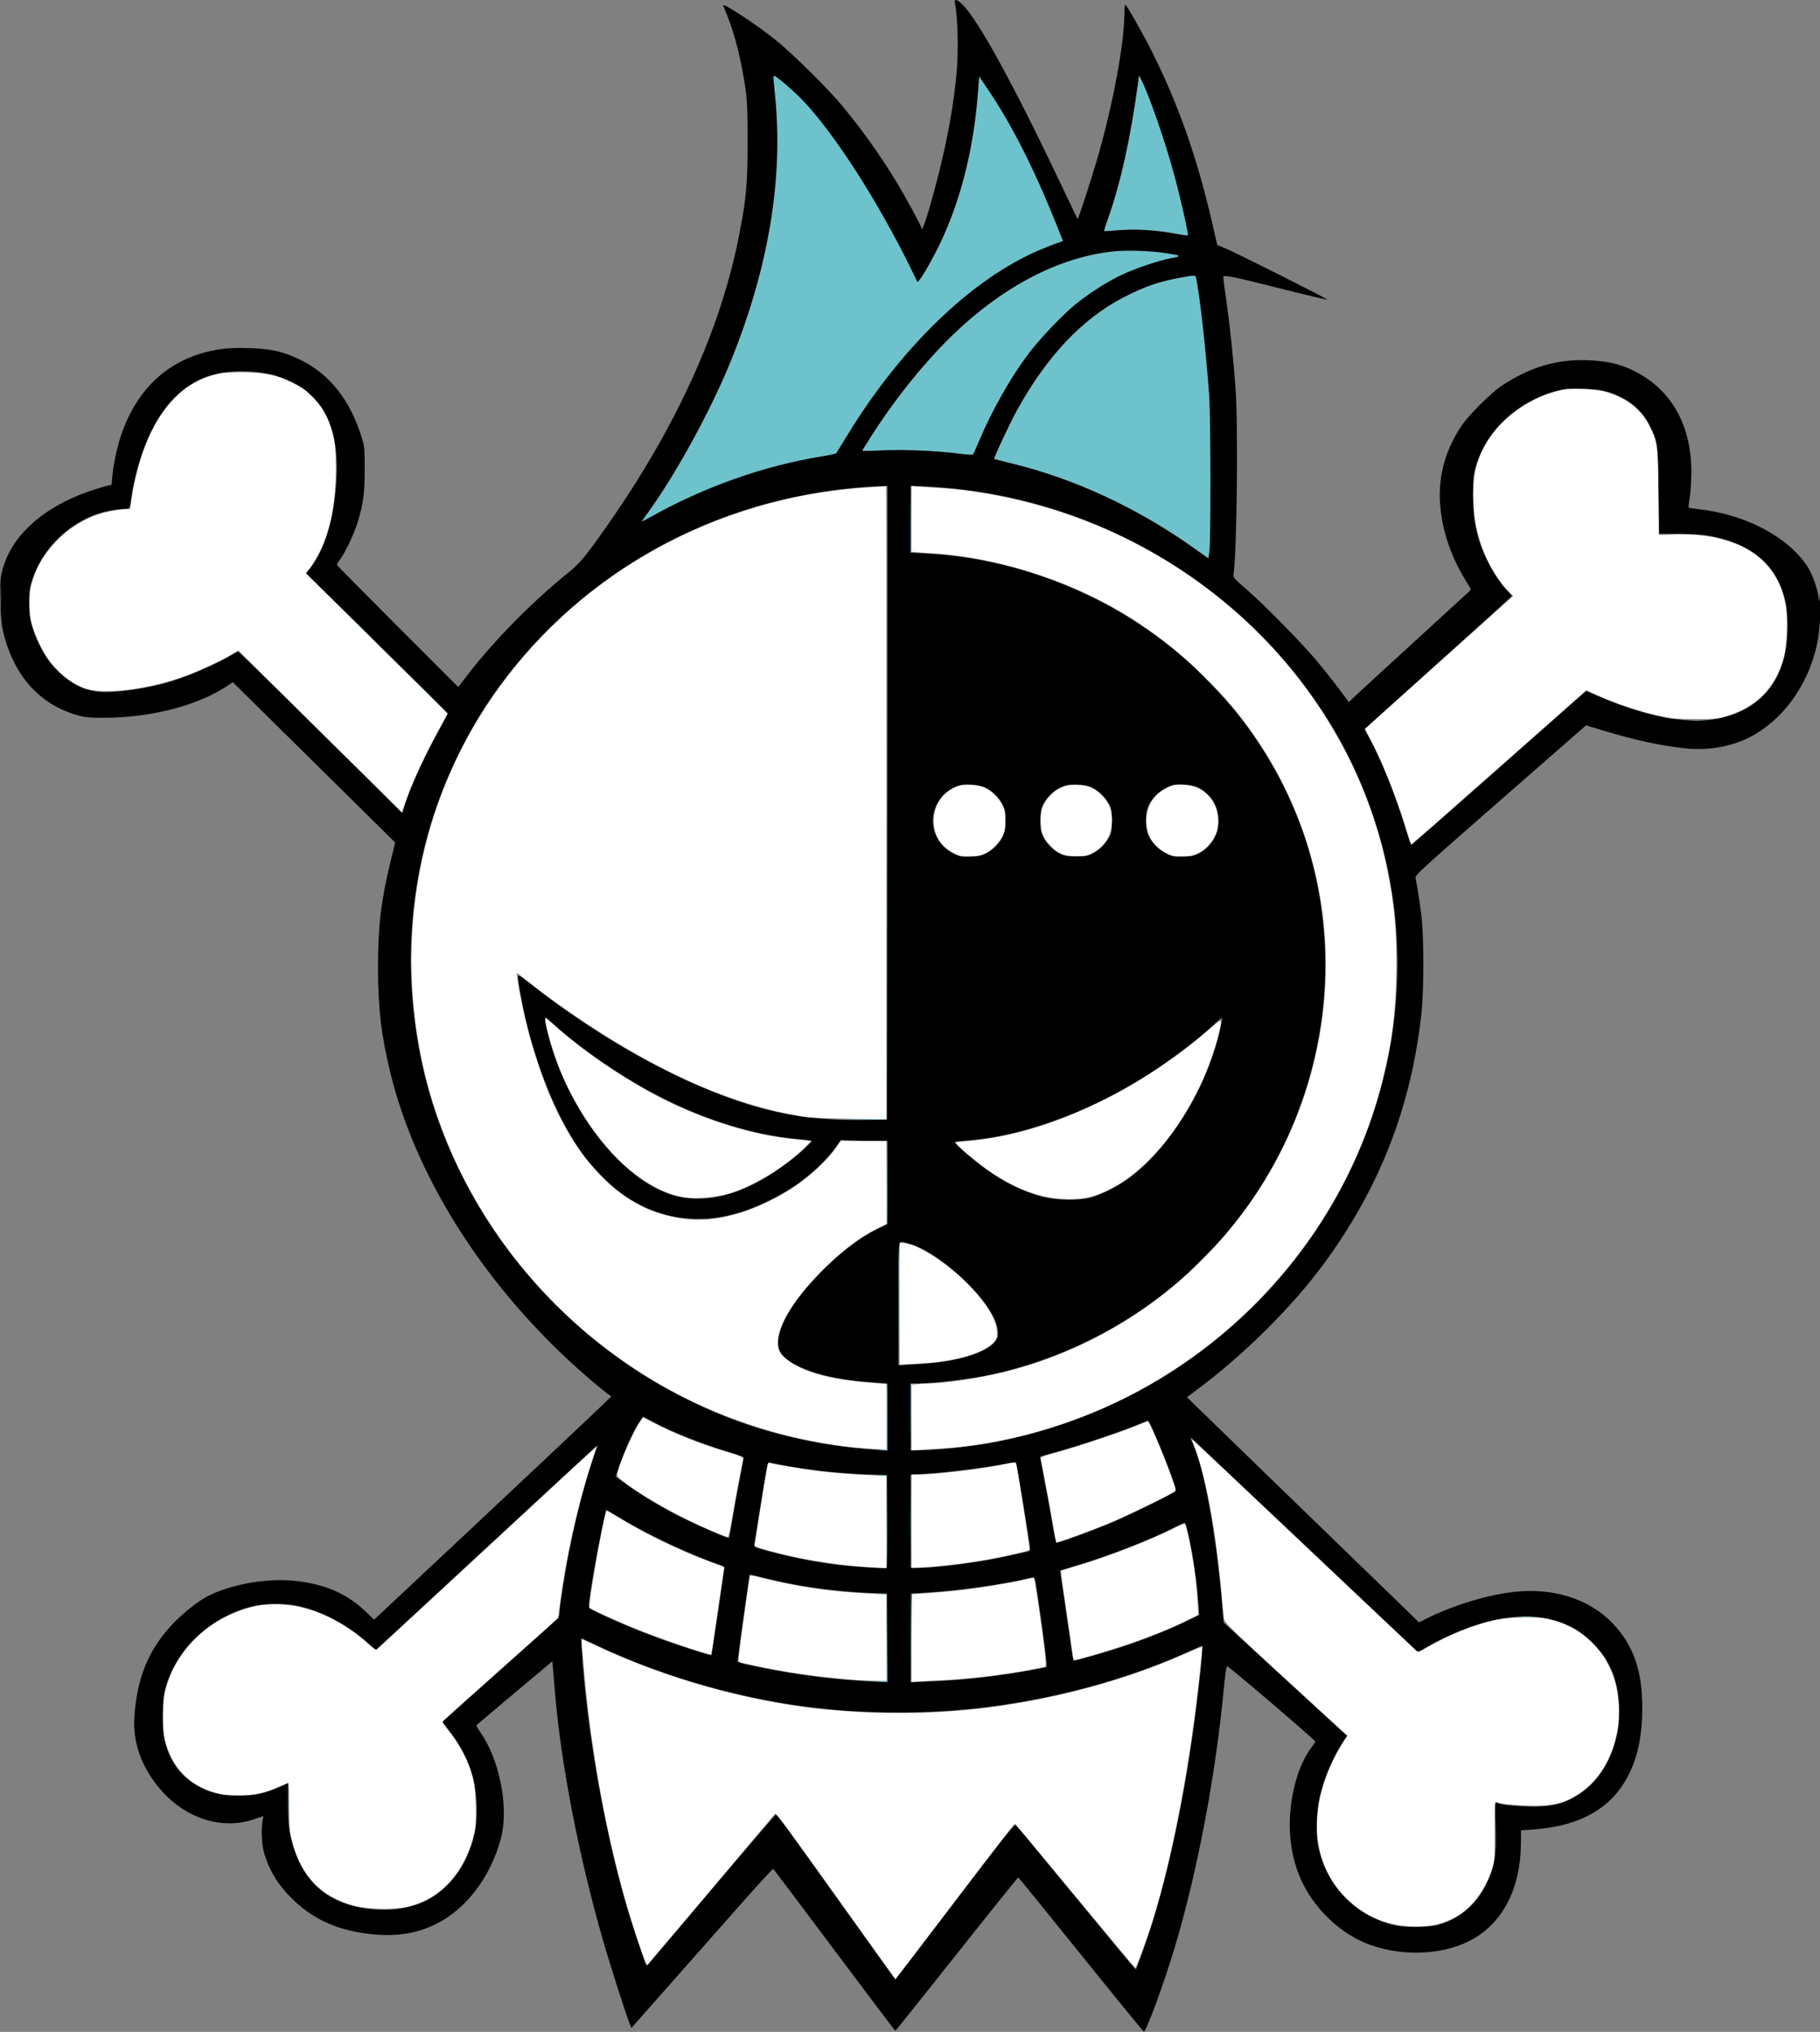 <svg xmlns="http://www.w3.org/2000/svg" width="1659" height="1852" viewBox="0 0 1659 1852" version="1.1"><rect x="0" y="0" width="1659" height="1852" fill="#808080" stroke="none"/><path d="M 705.002 70.750 C 705.003 71.713, 705.643 78.800, 706.424 86.500 C 714.168 162.826, 700.622 244.208, 665.979 329.500 C 647.527 374.930, 614.865 434.287, 588.828 469.707 C 586.723 472.571, 585 475.108, 585 475.344 C 585 475.581, 589.388 473.319, 594.750 470.318 C 642.312 443.705, 696.806 424.523, 748.940 416.044 C 755.782 414.931, 761.713 413.678, 762.119 413.260 C 762.526 412.842, 766.457 406.544, 770.854 399.265 C 820.088 317.752, 885.157 254.605, 947.231 228.096 C 953.429 225.449, 960.862 222.509, 963.750 221.562 C 966.638 220.614, 969 219.724, 969 219.584 C 969 219.443, 965.451 210.592, 961.114 199.914 C 941.218 150.932, 921.761 112.864, 900.603 81.522 L 892.516 69.543 891.322 85.213 C 887.477 135.662, 875.745 182.320, 857.015 221.656 C 851.164 233.945, 841.826 250.527, 838.319 254.856 L 836.410 257.212 830.621 245.356 C 800.807 184.300, 760.871 122.043, 732.130 91.816 C 723.914 83.175, 707.435 69, 705.606 69 C 705.273 69, 705.001 69.787, 705.002 70.750 M 1037.048 77.559 C 1030.555 125.433, 1021.446 166.626, 1010.474 197.737 C 1008.026 204.678, 1006.174 210.507, 1006.357 210.691 C 1006.541 210.874, 1012.460 210.510, 1019.512 209.882 C 1034.502 208.547, 1054.528 209.771, 1071.594 213.064 C 1077.438 214.192, 1082.481 214.852, 1082.801 214.532 C 1083.605 213.729, 1076.920 183.821, 1070.949 161.506 C 1062.543 130.089, 1047.675 86.968, 1040.276 72.547 L 1038.261 68.618 1037.048 77.559 M 1015.500 229.057 C 959.539 234.839, 902.293 267.457, 851.872 322.290 C 830.898 345.099, 811.402 370.530, 793.882 397.935 C 789.547 404.715, 785.999 410.541, 785.998 410.882 C 785.997 411.222, 793.760 411.086, 803.248 410.580 C 822.492 409.553, 854.393 410.877, 874.395 413.531 C 880.938 414.399, 886.599 414.747, 886.975 414.305 C 887.351 413.862, 889.827 408.325, 892.477 402 C 904.001 374.493, 921.093 344.316, 937.579 322.366 C 947.696 308.896, 968.818 286.714, 980.500 277.289 C 992.374 267.709, 1008 257.626, 1020.455 251.506 C 1033.252 245.218, 1054.593 237.898, 1067.410 235.399 C 1077.848 233.365, 1077.251 232.862, 1061.644 230.544 C 1048.243 228.555, 1026.993 227.870, 1015.500 229.057 M 1076.500 252.957 C 1056.490 256.545, 1043.273 261.109, 1024.085 271.055 C 986.364 290.608, 954.035 324.869, 926.983 373.963 C 920.440 385.836, 905.422 417.912, 906.178 418.396 C 906.355 418.509, 914.159 420.476, 923.519 422.768 C 979.712 436.525, 1036.846 463.100, 1087.505 499.045 L 1101.500 508.974 1102.396 503.237 C 1103.853 493.909, 1103.700 380.270, 1102.202 359.500 C 1099.349 319.914, 1093.773 269.902, 1090.413 253.750 C 1089.746 250.542, 1089.912 250.552, 1076.500 252.957 M 1342.370 451 C 1342.370 456.775, 1342.535 459.137, 1342.737 456.250 C 1342.939 453.363, 1342.939 448.637, 1342.737 445.750 C 1342.535 442.863, 1342.370 445.225, 1342.370 451 M 808.248 731.232 L 808 1019.964 783.750 1020.251 L 759.500 1020.537 783.781 1020.769 C 802.460 1020.947, 808.172 1020.712, 808.537 1019.750 C 808.799 1019.063, 808.896 888.900, 808.754 730.500 L 808.497 442.500 808.248 731.232 M 830.235 473.250 L 830 504 833.250 503.850 C 836.254 503.712, 836.293 503.669, 833.765 503.285 L 831.029 502.870 830.749 472.685 L 830.470 442.500 830.235 473.250 M 1525.750 486.737 C 1528.638 486.939, 1533.362 486.939, 1536.250 486.737 C 1539.138 486.535, 1536.775 486.370, 1531 486.370 C 1525.225 486.370, 1522.862 486.535, 1525.750 486.737 M 325.500 569 C 334.838 578.350, 342.703 586, 342.978 586 C 343.253 586, 335.838 578.350, 326.500 569 C 317.162 559.650, 309.297 552, 309.022 552 C 308.747 552, 316.162 559.650, 325.500 569 M 1098.500 618 C 1105.083 624.600, 1110.694 630, 1110.969 630 C 1111.244 630, 1106.083 624.600, 1099.500 618 C 1092.917 611.400, 1087.306 606, 1087.031 606 C 1086.756 606, 1091.917 611.400, 1098.500 618 M 392.500 635 C 400.736 643.250, 407.700 650, 407.975 650 C 408.250 650, 401.736 643.250, 393.500 635 C 385.264 626.750, 378.300 620, 378.025 620 C 377.750 620, 384.264 626.750, 392.500 635 M 270 645.260 C 270 645.402, 278.887 654.290, 289.750 665.010 L 309.500 684.500 290.010 664.750 C 271.901 646.400, 270 644.548, 270 645.260 M 1540.750 656.737 C 1543.638 656.939, 1548.362 656.939, 1551.250 656.737 C 1554.138 656.535, 1551.775 656.370, 1546 656.370 C 1540.225 656.370, 1537.862 656.535, 1540.750 656.737 M 357.500 732 C 362.427 736.950, 366.683 741, 366.958 741 C 367.233 741, 363.427 736.950, 358.500 732 C 353.573 727.050, 349.317 723, 349.042 723 C 348.767 723, 352.573 727.050, 357.500 732 M 1273.417 878.500 C 1273.418 888.950, 1273.566 893.089, 1273.746 887.698 C 1273.926 882.307, 1273.925 873.757, 1273.744 868.698 C 1273.563 863.639, 1273.416 868.050, 1273.417 878.500 M 374.365 875.500 C 374.368 881, 374.536 883.122, 374.738 880.216 C 374.941 877.311, 374.939 872.811, 374.734 870.216 C 374.528 867.622, 374.363 870, 374.365 875.500 M 1208.360 879 C 1208.360 884.225, 1208.529 886.362, 1208.735 883.750 C 1208.941 881.138, 1208.941 876.862, 1208.735 874.250 C 1208.529 871.638, 1208.360 873.775, 1208.360 879 M 807.999 1078.201 C 807.725 1099.486, 807.843 1116.558, 808.262 1116.139 C 808.681 1115.719, 808.906 1098.304, 808.762 1077.438 L 808.499 1039.500 807.999 1078.201 M 969.784 1093.738 C 972.689 1093.941, 977.189 1093.939, 979.784 1093.734 C 982.378 1093.528, 980 1093.363, 974.500 1093.365 C 969 1093.368, 966.878 1093.536, 969.784 1093.738 M 633.280 1111.736 C 635.909 1111.943, 639.959 1111.940, 642.280 1111.731 C 644.601 1111.521, 642.450 1111.352, 637.500 1111.355 C 632.550 1111.358, 630.651 1111.530, 633.280 1111.736 M 819.241 1188.250 L 819.483 1244.500 819.750 1188.818 L 820.017 1133.137 822.258 1132.705 C 824.170 1132.336, 824.095 1132.252, 821.750 1132.136 L 819 1132 819.241 1188.250 M 1095.481 1148.250 L 1085.500 1158.500 1095.750 1148.519 C 1101.388 1143.029, 1106 1138.417, 1106 1138.269 C 1106 1137.545, 1104.752 1138.730, 1095.481 1148.250 M 1143.479 1189.250 L 1134.500 1198.500 1143.750 1189.521 C 1152.341 1181.181, 1153.455 1180, 1152.729 1180 C 1152.580 1180, 1148.418 1184.162, 1143.479 1189.250 M 808 1290.943 L 808 1320.885 803.750 1321.268 L 799.500 1321.651 804.250 1321.825 L 809 1322 809 1291.500 C 809 1274.725, 808.775 1261, 808.500 1261 C 808.225 1261, 808 1274.474, 808 1290.943 M 830.235 1291.750 L 830.470 1322.500 830.749 1292.312 L 831.029 1262.125 834.265 1261.722 C 837.432 1261.329, 837.421 1261.317, 833.750 1261.160 L 830 1261 830.235 1291.750 M 799.250 1344.723 L 808 1345.078 808 1386.956 C 808 1414.558, 807.651 1429.007, 806.975 1429.342 C 806.411 1429.621, 806.524 1429.734, 807.225 1429.592 C 808.234 1429.387, 808.500 1420.492, 808.500 1386.917 L 808.500 1344.500 799.500 1344.434 L 790.500 1344.369 799.250 1344.723 M 830.458 1386.500 C 830.459 1410.150, 830.590 1419.682, 830.749 1407.682 C 830.909 1395.683, 830.909 1376.333, 830.749 1364.682 C 830.589 1353.032, 830.458 1362.850, 830.458 1386.500 M 800.250 1452.730 L 808 1453.081 808 1492.498 L 808 1531.916 800.250 1532.257 L 792.500 1532.598 800.761 1532.799 L 809.023 1533 808.761 1492.750 L 808.500 1452.500 800.500 1452.439 L 792.500 1452.379 800.250 1452.730 M 830.457 1453.252 C 830.193 1453.941, 830.100 1472.278, 830.250 1494.002 L 830.524 1533.500 830.762 1493.310 L 831 1453.121 834.750 1452.728 L 838.500 1452.336 834.719 1452.168 C 832.475 1452.068, 830.742 1452.509, 830.457 1453.252 M 1386.250 1473.735 C 1388.862 1473.941, 1393.138 1473.941, 1395.750 1473.735 C 1398.362 1473.529, 1396.225 1473.360, 1391 1473.360 C 1385.775 1473.360, 1383.638 1473.529, 1386.250 1473.735 M 813.287 1561.740 C 816.469 1561.939, 821.419 1561.937, 824.287 1561.736 C 827.154 1561.535, 824.550 1561.372, 818.500 1561.374 C 812.450 1561.376, 810.104 1561.541, 813.287 1561.740 M 262.385 1645 C 262.385 1651.875, 262.545 1654.688, 262.740 1651.250 C 262.936 1647.813, 262.936 1642.188, 262.740 1638.750 C 262.545 1635.313, 262.385 1638.125, 262.385 1645 M 1393.250 1646.735 C 1395.862 1646.941, 1400.138 1646.941, 1402.750 1646.735 C 1405.362 1646.529, 1403.225 1646.360, 1398 1646.360 C 1392.775 1646.360, 1390.638 1646.529, 1393.250 1646.735" stroke="none" fill="#6ec2cc" fill-rule="evenodd"/><path d="M 870.431 2.750 C 873.091 15.159, 873.827 46.314, 871.949 67 C 869.504 93.935, 863.977 125.131, 856.004 157 C 848.138 188.445, 840 214.410, 840 208.064 C 840 206.280, 825.421 179.377, 816.664 165 C 802.265 141.361, 785.903 118.407, 768.192 97 C 754.852 80.875, 721.961 48.360, 706.500 36.012 C 688.836 21.905, 657.824 1.596, 659.216 5.047 C 659.539 5.846, 661.164 9.875, 662.828 14 C 670.007 31.796, 676.028 56.059, 679.702 82 C 681.127 92.062, 681.469 101.327, 681.457 129.500 C 681.440 168.583, 680.254 181.330, 673.408 216 C 656.653 300.855, 615.887 390.209, 553.193 479.500 C 533.402 507.687, 528.735 513.308, 517.752 522.185 C 484.556 549.016, 450.762 583.364, 425.996 615.445 L 417.699 626.192 362.350 570.850 C 331.907 540.411, 307 515.169, 307 514.756 C 307 514.343, 308.574 511.814, 310.497 509.137 C 315.546 502.109, 323.474 484.935, 326.486 474.500 C 331.331 457.712, 332.430 449.024, 332.429 427.500 C 332.428 408.477, 332.293 407.063, 329.662 398.556 C 319.119 364.464, 300.397 340.889, 273.500 327.837 C 258.225 320.424, 246.967 317.872, 227 317.296 C 215.114 316.952, 207.704 317.246, 200.500 318.346 C 156.192 325.113, 125.237 352.233, 110.114 397.533 C 106.588 408.093, 103.370 423.416, 102.417 434.182 L 101.736 441.864 96.618 443.073 C 93.803 443.738, 87.029 445.829, 81.565 447.720 C 36.251 463.401, 6.798 491.786, 0.941 525.420 C -0.653 534.571, 0.290 564.023, 2.495 574 C 11.541 614.914, 35.950 642.548, 71.500 652.123 C 78.191 653.925, 82.117 654.267, 95.500 654.211 C 138.540 654.034, 180.996 642.887, 207.848 624.712 L 212.197 621.769 229.848 639.181 C 239.557 648.758, 272.860 681.643, 303.856 712.258 L 360.213 767.921 356.130 784.711 C 347.264 821.170, 344.579 843.789, 344.579 882 C 344.579 919.119, 347.604 944.540, 356.121 979 C 381.091 1080.025, 449.838 1183.867, 543.500 1262.035 C 549.550 1267.084, 555.063 1271.440, 555.750 1271.715 C 556.438 1271.989, 557 1272.574, 557 1273.014 C 557 1273.629, 460.542 1364.418, 346.238 1471.389 L 340.975 1476.314 333.738 1469.298 C 316.370 1452.463, 295.729 1443.551, 267.769 1440.815 C 242.962 1438.387, 211.042 1444.017, 189.985 1454.534 C 180.996 1459.024, 167.081 1470.016, 157.315 1480.342 C 135.455 1503.454, 124.784 1529.409, 122.509 1565 C 121.072 1587.482, 128.214 1608.668, 143.772 1628.078 C 166.674 1656.650, 200.934 1668.483, 231.285 1658.303 L 240.069 1655.356 239.285 1659.928 C 238.002 1667.399, 238.598 1681.032, 240.510 1688 C 245.091 1704.692, 253.759 1718.704, 267.800 1732.115 C 286.799 1750.263, 309.169 1759.918, 339.444 1763.037 C 368.156 1765.996, 391.884 1759.869, 412.709 1744.121 C 433.663 1728.274, 450.294 1701.789, 457.089 1673.445 C 463.688 1645.920, 455.062 1603.439, 437.909 1578.985 C 435.590 1575.679, 433.912 1572.755, 434.180 1572.487 C 434.448 1572.218, 450.155 1558.993, 469.084 1543.096 L 503.500 1514.194 504.196 1522.347 C 504.579 1526.831, 505.381 1536.350, 505.978 1543.500 C 511.339 1607.720, 527.631 1691.825, 549.368 1767.500 C 556.224 1791.368, 571.301 1838.452, 574.324 1845.434 L 575.594 1848.367 613.528 1805.434 C 634.391 1781.820, 663.311 1749.103, 677.793 1732.730 C 692.276 1716.356, 704.434 1703.164, 704.812 1703.413 C 705.191 1703.663, 730.250 1736.953, 760.500 1777.391 C 790.750 1817.829, 815.780 1850.934, 816.121 1850.957 C 816.463 1850.981, 841.663 1819.500, 872.121 1781 C 902.580 1742.500, 927.826 1711.113, 928.224 1711.250 C 928.622 1711.388, 954.272 1742.968, 985.224 1781.429 C 1016.176 1819.890, 1042.016 1851.525, 1042.647 1851.728 C 1044.648 1852.374, 1061.173 1807.313, 1070.968 1774.500 C 1091.689 1705.090, 1108.113 1618.141, 1115.684 1537.771 C 1116.655 1527.470, 1117.910 1518.868, 1118.474 1518.655 C 1119.571 1518.242, 1198.831 1585.916, 1198.937 1587.356 C 1198.972 1587.827, 1197.702 1589.852, 1196.116 1591.856 C 1185.425 1605.367, 1177.892 1628.251, 1176.061 1652.786 C 1174.121 1678.789, 1179.388 1703.360, 1191.220 1723.500 C 1203.515 1744.428, 1223.423 1762.166, 1244.425 1770.902 C 1274.012 1783.210, 1311.972 1782.675, 1338.500 1769.576 C 1368.614 1754.705, 1385.806 1723.007, 1386.334 1681.382 L 1386.500 1668.264 1396.500 1667.594 C 1441.609 1664.572, 1470.800 1647.352, 1485.924 1614.844 C 1493.531 1598.491, 1496.985 1580.253, 1496.994 1556.381 C 1497.007 1522.845, 1488.947 1499.702, 1470.411 1480.053 C 1449.031 1457.389, 1416.039 1446.862, 1379.507 1451.047 C 1354.983 1453.856, 1324.649 1463.168, 1300.081 1475.429 L 1293.500 1478.714 1193.500 1381.836 C 1138.500 1328.554, 1090.911 1282.374, 1087.746 1279.216 L 1081.993 1273.473 1093.028 1265.203 C 1134.259 1234.306, 1177.402 1191.474, 1205.497 1153.546 C 1257.157 1083.806, 1286.175 1009.927, 1295.659 924 C 1298.032 902.502, 1298.037 855.162, 1295.669 834.911 C 1294.731 826.887, 1293.274 816.537, 1292.431 811.911 C 1291.588 807.285, 1290.658 802.150, 1290.364 800.500 C 1289.846 797.599, 1292.409 795.242, 1367.771 729.313 L 1445.714 661.126 1460.607 665.627 C 1490.639 674.703, 1514.627 679.910, 1536.733 682.151 C 1555.847 684.088, 1575.407 681.031, 1591.520 673.586 C 1623.463 658.827, 1648.318 625.465, 1656.419 586.472 C 1658.619 575.883, 1660.002 557.218, 1659.789 541 L 1659.598 526.500 1659.049 538.500 C 1658.530 549.846, 1658.458 550.173, 1657.725 544.500 C 1656.631 536.022, 1651.830 522.826, 1647.418 516.166 C 1629.448 489.041, 1590.597 468.657, 1548.187 464.101 C 1543.615 463.610, 1539.626 462.959, 1539.322 462.655 C 1539.017 462.351, 1539.295 459.266, 1539.939 455.801 C 1540.583 452.335, 1541.354 443.200, 1541.653 435.500 C 1543.205 395.567, 1528.564 363.144, 1500.568 344.516 C 1484.459 333.798, 1469.207 329.146, 1447.500 328.329 C 1419.150 327.263, 1394.651 334.528, 1368.726 351.689 C 1359.071 358.079, 1338.576 378.558, 1332.056 388.330 C 1316.772 411.236, 1310.288 436.588, 1312.994 462.872 C 1315.457 486.803, 1323.739 509.916, 1337.726 531.893 C 1341.036 537.094, 1341.093 537.347, 1339.329 538.996 C 1338.323 539.936, 1315.225 561.091, 1288 586.007 C 1260.775 610.924, 1236.473 633.252, 1233.995 635.626 L 1229.490 639.942 1220.370 627.721 C 1215.354 620.999, 1206.367 609.650, 1200.399 602.500 C 1186.814 586.225, 1152.451 551.245, 1136.209 537.159 C 1124.202 526.745, 1123.931 526.419, 1124.435 523 C 1127.540 501.933, 1128.738 387.657, 1126.212 353.500 C 1124.189 326.146, 1121.135 297.019, 1117.959 274.777 C 1116.332 263.379, 1115 253.422, 1115 252.650 C 1115 250.217, 1122.532 251.707, 1167.250 262.985 C 1190.763 268.915, 1209.991 273.482, 1209.980 273.133 C 1209.951 272.240, 1124.986 229.518, 1116.547 226.153 L 1109.594 223.381 1104.895 202.941 C 1091.477 144.579, 1074.322 95.637, 1050.761 48.500 C 1042.451 31.874, 1027.565 5.467, 1025.936 4.460 C 1025.388 4.122, 1024.996 6.909, 1024.989 11.191 C 1024.948 39.164, 1014.776 94.164, 1000.426 144 C 994.951 163.015, 982.809 200.143, 982.249 199.582 C 982.024 199.357, 976.991 188.897, 971.066 176.337 C 926.911 82.748, 893.162 20.537, 878.029 4.836 C 872.659 -0.735, 869.498 -1.603, 870.431 2.750 M 705.002 70.750 C 705.003 71.713, 705.643 78.800, 706.424 86.500 C 714.168 162.826, 700.622 244.208, 665.979 329.500 C 647.527 374.930, 614.865 434.287, 588.828 469.707 C 586.723 472.571, 585 475.108, 585 475.344 C 585 475.581, 589.388 473.319, 594.750 470.318 C 642.312 443.705, 696.806 424.523, 748.940 416.044 C 755.782 414.931, 761.713 413.678, 762.119 413.260 C 762.526 412.842, 766.457 406.544, 770.854 399.265 C 820.088 317.752, 885.157 254.605, 947.231 228.096 C 953.429 225.449, 960.862 222.509, 963.750 221.562 C 966.638 220.614, 969 219.724, 969 219.584 C 969 219.443, 965.451 210.592, 961.114 199.914 C 941.218 150.932, 921.761 112.864, 900.603 81.522 L 892.516 69.543 891.322 85.213 C 887.477 135.662, 875.745 182.320, 857.015 221.656 C 851.164 233.945, 841.826 250.527, 838.319 254.856 L 836.410 257.212 830.621 245.356 C 800.807 184.300, 760.871 122.043, 732.130 91.816 C 723.914 83.175, 707.435 69, 705.606 69 C 705.273 69, 705.001 69.787, 705.002 70.750 M 1037.048 77.559 C 1030.555 125.433, 1021.446 166.626, 1010.474 197.737 C 1008.026 204.678, 1006.174 210.507, 1006.357 210.691 C 1006.541 210.874, 1012.460 210.510, 1019.512 209.882 C 1034.502 208.547, 1054.528 209.771, 1071.594 213.064 C 1077.438 214.192, 1082.481 214.852, 1082.801 214.532 C 1083.605 213.729, 1076.920 183.821, 1070.949 161.506 C 1062.543 130.089, 1047.675 86.968, 1040.276 72.547 L 1038.261 68.618 1037.048 77.559 M 1015.500 229.057 C 959.539 234.839, 902.293 267.457, 851.872 322.290 C 830.898 345.099, 811.402 370.530, 793.882 397.935 C 789.547 404.715, 785.999 410.541, 785.998 410.882 C 785.997 411.222, 793.760 411.086, 803.248 410.580 C 822.492 409.553, 854.393 410.877, 874.395 413.531 C 880.938 414.399, 886.599 414.747, 886.975 414.305 C 887.351 413.862, 889.827 408.325, 892.477 402 C 904.001 374.493, 921.093 344.316, 937.579 322.366 C 947.696 308.896, 968.818 286.714, 980.500 277.289 C 992.374 267.709, 1008 257.626, 1020.455 251.506 C 1033.252 245.218, 1054.593 237.898, 1067.410 235.399 C 1077.848 233.365, 1077.251 232.862, 1061.644 230.544 C 1048.243 228.555, 1026.993 227.870, 1015.500 229.057 M 1076.500 252.957 C 1056.490 256.545, 1043.273 261.109, 1024.085 271.055 C 986.364 290.608, 954.035 324.869, 926.983 373.963 C 920.440 385.836, 905.422 417.912, 906.178 418.396 C 906.355 418.509, 914.159 420.476, 923.519 422.768 C 979.712 436.525, 1036.846 463.100, 1087.505 499.045 L 1101.500 508.974 1102.396 503.237 C 1103.853 493.909, 1103.700 380.270, 1102.202 359.500 C 1099.349 319.914, 1093.773 269.902, 1090.413 253.750 C 1089.746 250.542, 1089.912 250.552, 1076.500 252.957 M 208.500 338.957 C 177.266 342.060, 154.387 359.748, 137.463 393.876 C 129.793 409.344, 122.664 432.878, 120.006 451.500 C 118.083 464.977, 119.219 463.624, 109.268 464.278 C 74.745 466.550, 41.698 492.691, 29.806 527.135 C 26.794 535.858, 26.575 537.392, 26.611 549.500 C 26.644 560.681, 27.025 563.730, 29.331 571.288 C 39.510 604.642, 63.245 627.829, 90 630.557 C 104.142 631.999, 135.622 627.422, 156.577 620.878 C 174.635 615.238, 200.032 604.055, 212.141 596.411 C 214.242 595.085, 216.420 594, 216.982 594 C 217.910 594, 264.461 639.657, 338.640 713.322 L 366.780 741.267 368.489 735.384 C 372.759 720.674, 386.084 691.359, 400.550 664.845 C 404.647 657.335, 408 650.793, 408 650.307 C 408 649.822, 379.016 620.924, 343.592 586.090 L 279.184 522.756 283.701 516.628 C 295.622 500.454, 303.030 477.451, 305.937 447.576 C 310.034 405.475, 302.866 378.111, 282.854 359.458 C 266.122 343.862, 237.781 336.048, 208.500 338.957 M 1419.901 355.950 C 1383.425 365.234, 1353.974 392.918, 1344.846 426.500 C 1343.012 433.246, 1342.671 437.165, 1342.671 451.500 C 1342.671 469.955, 1344.485 481.733, 1349.680 497 C 1354.677 511.683, 1366.970 532.234, 1375.356 539.924 C 1376.810 541.258, 1378 542.703, 1378 543.137 C 1378 543.570, 1347.850 570.979, 1311 604.045 C 1274.150 637.111, 1244 664.357, 1244 664.592 C 1244 664.827, 1245.997 668.727, 1248.438 673.260 C 1259.260 693.351, 1272.450 726.253, 1280.926 754.295 C 1283.551 762.983, 1286.025 770.107, 1286.422 770.127 C 1286.819 770.146, 1321.424 739.816, 1363.322 702.727 C 1405.220 665.637, 1440.958 634.064, 1442.739 632.566 L 1445.978 629.841 1457.739 634.880 C 1483.510 645.923, 1506.598 652.739, 1527.526 655.482 C 1547.582 658.112, 1561.304 657.138, 1577.500 651.938 C 1604.504 643.268, 1621.804 623.092, 1627.608 593.500 C 1630.187 580.353, 1630.001 558.274, 1627.216 546.903 C 1620.631 520.018, 1603.828 502.164, 1576.619 493.142 C 1561.571 488.152, 1550.826 486.626, 1530.312 486.567 L 1512.123 486.514 1511.756 447.507 C 1511.344 403.788, 1511.268 403.215, 1503.860 388.086 C 1498.182 376.490, 1489.330 367.657, 1477.872 362.156 C 1465.427 356.181, 1459.615 354.912, 1442.500 354.434 C 1429.989 354.085, 1426.239 354.336, 1419.901 355.950 M 785.500 444.089 C 650.731 454.993, 531.847 520.471, 454.653 626.310 C 424.128 668.162, 400.226 719.244, 387.498 769.827 C 371.208 834.568, 370.196 901.910, 384.509 968.753 C 412.780 1100.775, 506.856 1218.597, 631.474 1278.051 C 684.953 1303.566, 737.426 1317.132, 799.750 1321.556 L 809 1322.212 809 1291.678 L 809 1261.144 803.750 1260.613 C 800.862 1260.321, 794.675 1259.824, 790 1259.509 C 751.319 1256.903, 718.107 1245.299, 711.177 1231.968 C 708.300 1226.433, 708.701 1219.498, 712.476 1209.469 C 723.509 1180.156, 766.202 1136.496, 799.750 1120.217 L 809 1115.728 809 1077.864 L 809 1040 797.250 1039.995 C 790.788 1039.992, 781.225 1039.741, 776 1039.438 L 766.500 1038.887 761.541 1046.014 C 754.283 1056.448, 737.262 1072.400, 723.873 1081.315 C 710.934 1089.932, 691.924 1099.337, 678.249 1103.885 C 637.403 1117.472, 597.947 1111.443, 564.898 1086.564 C 554.593 1078.807, 538.707 1062.387, 530.684 1051.201 C 505.538 1016.142, 484.811 962.698, 474.470 906.254 C 473.034 898.419, 472.004 891.120, 472.180 890.034 C 472.449 888.373, 474.328 889.501, 484 897.128 C 544.290 944.673, 614.286 984.062, 673.820 1003.944 C 712.033 1016.706, 744.758 1021.496, 789 1020.805 L 808.500 1020.500 808.752 731.750 L 809.003 443 802.252 443.140 C 798.538 443.217, 791 443.644, 785.500 444.089 M 830 473.350 L 830 503.701 843.250 504.394 C 928.934 508.876, 1013.081 542.676, 1078.063 598.712 C 1092.841 611.455, 1115.879 635.331, 1127.553 650 C 1180.180 716.132, 1207.938 795.224, 1207.990 879.196 C 1208.046 969.740, 1174.845 1058.442, 1115.204 1127.090 C 1105.006 1138.827, 1084.262 1159.495, 1073 1169.138 C 1020.959 1213.696, 953.911 1244.998, 887 1255.973 C 872.061 1258.423, 846.351 1261, 836.839 1261 L 830 1261 830 1291.500 L 830 1322 836.855 1322 C 853.304 1322, 886.228 1318.439, 907.500 1314.358 C 1029.379 1290.980, 1135.722 1219.652, 1203.232 1116 C 1274.376 1006.768, 1293.022 870.377, 1253.427 748.837 C 1241.468 712.128, 1226.025 679.796, 1205.263 648 C 1133.405 537.951, 1013.270 463.450, 880.500 446.601 C 866.308 444.800, 843.962 443, 835.800 443 L 830 443 830 473.350 M 0.409 544.500 C 0.408 553.850, 0.558 557.810, 0.743 553.299 C 0.928 548.789, 0.929 541.139, 0.745 536.299 C 0.562 531.460, 0.410 535.150, 0.409 544.500 M 872.882 716.333 C 867.213 718.434, 862.335 721.791, 858.581 726.176 C 843.717 743.541, 849.568 769.046, 870.628 778.687 C 875.420 780.881, 877.195 781.151, 884.803 780.842 C 895.044 780.427, 901.114 777.939, 907.526 771.526 C 914.378 764.674, 916.500 759.112, 916.500 748 C 916.500 739.942, 916.128 737.745, 914.052 733.526 C 910.929 727.179, 904.815 721.066, 898.474 717.953 C 892.466 715.003, 878.806 714.138, 872.882 716.333 M 969.882 716.323 C 961.468 719.463, 955.141 725.072, 950.756 733.278 C 948.826 736.890, 948.500 739.017, 948.500 748 C 948.500 757.747, 948.711 758.880, 951.438 763.804 C 954.775 769.827, 959.933 774.858, 966.205 778.207 C 969.900 780.179, 971.968 780.500, 981 780.500 C 990.747 780.500, 991.880 780.289, 996.804 777.562 C 1002.827 774.225, 1007.858 769.067, 1011.207 762.795 C 1013.179 759.100, 1013.500 757.032, 1013.500 748 C 1013.500 738.968, 1013.179 736.900, 1011.207 733.205 C 1007.843 726.905, 1002.810 721.760, 996.804 718.480 C 992.264 716.002, 990.203 715.541, 982.500 715.279 C 976.684 715.082, 972.220 715.451, 969.882 716.323 M 1063.500 717.802 C 1056.566 721.150, 1049.794 728.010, 1046.697 734.824 C 1043.690 741.440, 1043.699 754.580, 1046.715 761.217 C 1049.903 768.232, 1057.011 775.283, 1064.105 778.467 C 1069.512 780.893, 1071.129 781.154, 1078.839 780.841 C 1085.342 780.577, 1088.669 779.915, 1092.193 778.183 C 1098.717 774.977, 1104.718 768.834, 1107.849 762.155 C 1110.068 757.422, 1110.499 755.114, 1110.495 748 C 1110.488 737.767, 1107.625 730.545, 1101.041 724.156 C 1094.384 717.696, 1088.983 715.550, 1078.500 715.203 C 1070.290 714.931, 1068.973 715.159, 1063.500 717.802 M 497.512 933.702 C 501.719 955.735, 511.504 981.796, 523.718 1003.500 C 547.321 1045.440, 576.939 1075.257, 606.767 1087.106 C 639.944 1100.286, 680.207 1089.690, 721.570 1056.895 C 730.413 1049.883, 740 1041.091, 740 1039.992 C 740 1039.598, 736.063 1038.967, 731.250 1038.592 C 692.831 1035.591, 652.123 1024.018, 611.500 1004.549 C 574.975 987.044, 537.892 962.596, 507.521 936 C 502.182 931.325, 497.455 927.366, 497.014 927.202 C 496.574 927.039, 496.798 929.964, 497.512 933.702 M 1106.112 934.140 C 1092.299 947.265, 1064.102 968.398, 1042 982.191 C 988.982 1015.277, 929.080 1036.496, 879.718 1039.676 C 873.314 1040.088, 870.058 1040.685, 870.292 1041.403 C 870.897 1043.269, 888.995 1058.752, 898.213 1065.292 C 916.125 1077.999, 932.453 1086.023, 950 1090.741 C 962.350 1094.062, 983.686 1094.517, 994 1091.679 C 1003.557 1089.049, 1019.448 1081.015, 1029.066 1073.948 C 1061.920 1049.812, 1093.796 1001.516, 1108.130 954.156 C 1110.340 946.856, 1114 930.789, 1114 928.390 C 1114 927.135, 1111.783 928.751, 1106.112 934.140 M 819 1188.155 L 819 1244.311 833.250 1243.641 C 876.087 1241.628, 906.876 1231.137, 909.397 1217.696 C 911.508 1206.445, 901.288 1189.005, 880.569 1168.500 C 862.568 1150.685, 842.418 1137.167, 828.436 1133.525 C 817.878 1130.775, 819 1124.279, 819 1188.155 M 584.162 1293.831 C 578.199 1302.395, 570.432 1319.109, 564.502 1336.136 L 561.147 1345.773 570.554 1352.636 C 584.666 1362.932, 603.452 1374.120, 623 1383.871 C 638.774 1391.739, 663.810 1402.548, 664.521 1401.796 C 664.675 1401.633, 666.411 1392.050, 668.379 1380.500 C 670.346 1368.950, 673.316 1352.792, 674.978 1344.594 C 676.640 1336.396, 678 1329.186, 678 1328.573 C 678 1327.959, 672.038 1325.705, 664.750 1323.564 C 641.003 1316.587, 614.044 1305.915, 595.487 1296.146 L 586.021 1291.162 584.162 1293.831 M 1033 1300.133 C 1016.060 1306.929, 982.874 1317.957, 964 1323.062 C 955.475 1325.368, 948.344 1327.391, 948.153 1327.557 C 947.962 1327.724, 949.404 1335.879, 951.357 1345.680 C 953.309 1355.481, 956.540 1372.950, 958.536 1384.499 C 960.532 1396.049, 962.350 1405.683, 962.576 1405.910 C 963.580 1406.913, 993.171 1396.373, 1014 1387.593 C 1032.924 1379.616, 1072 1359.990, 1072 1358.463 C 1072 1352.935, 1048.490 1294.901, 1046.315 1295.059 C 1045.867 1295.092, 1039.875 1297.375, 1033 1300.133 M 1085 1310.160 C 1085 1310.485, 1086.132 1313.312, 1087.517 1316.442 C 1098.129 1340.438, 1108.686 1399.052, 1114.131 1464.207 L 1115.360 1478.914 1171.632 1530.582 L 1227.905 1582.250 1224.086 1587.875 C 1215.143 1601.048, 1206.760 1620.838, 1202.909 1637.870 C 1200.370 1649.099, 1199.390 1669.239, 1200.910 1678.937 C 1206.876 1716.987, 1234.881 1746.779, 1272.500 1755.093 C 1281.340 1757.047, 1302.021 1756.817, 1310 1754.676 C 1329.602 1749.417, 1344.283 1737.489, 1353.908 1719 C 1362.589 1702.325, 1364.383 1691.492, 1363.269 1662.452 L 1362.500 1642.404 1366.443 1643.764 C 1368.612 1644.512, 1377.081 1645.614, 1385.262 1646.214 C 1409.670 1648.004, 1424.440 1645.115, 1438.800 1635.741 C 1457.061 1623.819, 1469.020 1604.997, 1474.215 1580 C 1475.837 1572.193, 1476.103 1567.916, 1475.705 1556 C 1475.083 1537.354, 1472.049 1526.155, 1463.855 1512.251 C 1459.032 1504.069, 1444.901 1490.127, 1436.306 1485.070 C 1411.489 1470.472, 1380.402 1469.441, 1342.808 1481.970 C 1329.643 1486.358, 1310.860 1495.005, 1299.574 1501.874 L 1292.648 1506.089 1287.074 1500.688 C 1284.008 1497.717, 1239.650 1455.782, 1188.500 1407.500 C 1137.350 1359.218, 1093.138 1317.432, 1090.250 1314.642 C 1087.362 1311.851, 1085 1309.834, 1085 1310.160 M 443.526 1410.484 L 342.618 1503.867 336.059 1498.061 C 316.109 1480.402, 292.914 1468.161, 270.714 1463.576 C 261.027 1461.575, 242.345 1461.534, 233.030 1463.494 C 194.661 1471.565, 162.419 1500.413, 151.368 1536.562 C 148.839 1544.833, 148.630 1546.844, 148.568 1563.500 C 148.509 1579.447, 148.764 1582.408, 150.807 1589.465 C 155.315 1605.041, 163.541 1616.873, 175.358 1624.776 C 189.129 1633.987, 202.959 1637.537, 222 1636.750 C 234.163 1636.246, 243.703 1633.844, 256.504 1628.061 L 262.509 1625.348 262.504 1643.424 C 262.500 1662.801, 263.568 1671.192, 267.733 1684.500 C 274.374 1705.721, 286.828 1721.483, 303.975 1730.371 C 328.668 1743.168, 364.285 1744.225, 387.420 1732.845 C 405.053 1724.172, 418.270 1709.656, 426.673 1689.731 C 433.609 1673.284, 435.829 1657.698, 434.056 1637.890 C 431.903 1613.842, 423.387 1594.289, 405.564 1572.478 L 403.095 1569.455 441.228 1535.478 C 512.465 1472.005, 510 1474.324, 510 1470.781 C 510 1465.221, 515.003 1433.133, 519.086 1412.500 C 525.348 1380.862, 535.743 1341.858, 543.009 1322.735 C 544.078 1319.921, 544.836 1317.502, 544.693 1317.360 C 544.550 1317.217, 499.025 1359.123, 443.526 1410.484 M 919.500 1333.571 C 901.375 1337.397, 865.270 1341.947, 840.250 1343.556 L 830 1344.216 830 1386.608 L 830 1429 837.339 1429 C 855.942 1429, 894.026 1423.908, 920.500 1417.881 C 927.650 1416.253, 934.737 1414.658, 936.250 1414.336 C 938.194 1413.922, 939.006 1413.127, 939.020 1411.625 C 939.052 1408.279, 926.807 1333.570, 926.118 1332.902 C 925.778 1332.573, 922.800 1332.874, 919.500 1333.571 M 693.599 1369.750 C 690.414 1389.963, 687.604 1407.262, 687.355 1408.193 C 686.995 1409.538, 688.300 1410.298, 693.701 1411.888 C 715.523 1418.312, 741.892 1423.704, 765 1426.467 C 780.947 1428.374, 807.177 1429.917, 808.261 1429.013 C 808.680 1428.664, 808.905 1409.505, 808.761 1386.439 L 808.500 1344.500 790.500 1343.858 C 763.464 1342.894, 733.719 1339.543, 711.140 1334.918 C 705.992 1333.863, 701.242 1333, 700.585 1333 C 699.786 1333, 697.475 1345.155, 693.599 1369.750 M 551.238 1381.250 C 544.468 1411.979, 537 1454.835, 537 1462.956 C 537 1465.681, 537.657 1466.305, 543.750 1469.369 C 555.051 1475.052, 580.034 1485.603, 598.398 1492.448 C 614.284 1498.369, 648.029 1509.330, 648.571 1508.744 C 648.739 1508.563, 659.136 1438.064, 660.316 1429.104 C 660.427 1428.261, 658.715 1427.127, 656 1426.245 C 632.961 1418.755, 590.825 1399.009, 566.057 1384.095 C 558.663 1379.643, 552.564 1376, 552.504 1376 C 552.444 1376, 551.874 1378.362, 551.238 1381.250 M 1071.500 1391.710 C 1050.181 1402.708, 1011.402 1417.936, 983.630 1426.214 C 974.209 1429.022, 966.401 1431.385, 966.279 1431.464 C 966.158 1431.543, 967.140 1438.559, 968.462 1447.054 C 969.783 1455.549, 972.508 1473.975, 974.515 1488 C 976.523 1502.024, 978.279 1513.612, 978.416 1513.750 C 978.875 1514.208, 1007.313 1506.147, 1021 1501.679 C 1041.160 1495.097, 1062.754 1486.595, 1078.858 1478.901 L 1093.216 1472.041 1092.563 1462.771 C 1090.486 1433.249, 1082.658 1387.922, 1079.660 1388.049 C 1079.022 1388.076, 1075.350 1389.723, 1071.500 1391.710 M 683 1435.732 C 683 1436.263, 681.239 1449.028, 679.088 1464.099 C 676.936 1479.170, 674.669 1495.775, 674.050 1501 C 673.431 1506.225, 672.714 1511.491, 672.456 1512.701 C 671.884 1515.383, 672.677 1515.640, 696.500 1520.464 C 727.375 1526.716, 762.371 1531.049, 794.261 1532.567 L 809.023 1533.270 808.761 1492.885 L 808.500 1452.500 791.500 1451.852 C 762.701 1450.754, 730.525 1446.325, 702 1439.533 C 694.025 1437.634, 686.487 1435.785, 685.250 1435.424 C 684.013 1435.062, 683 1435.201, 683 1435.732 M 937 1438.692 C 914.541 1444.054, 876.205 1449.509, 848.022 1451.354 L 830.500 1452.500 830.239 1492.905 L 829.977 1533.310 847.675 1532.620 C 878.491 1531.417, 909.661 1527.921, 939.750 1522.294 L 954 1519.629 954 1516.333 C 954 1510.239, 944.435 1441.639, 943.209 1438.940 C 942.584 1437.565, 941.845 1437.535, 937 1438.692 M 530.393 1504.752 C 534.363 1572.711, 550.476 1665.773, 569.982 1733.401 C 574.781 1750.038, 587.187 1787.726, 588.834 1790.667 C 589.439 1791.749, 605.025 1773.926, 648.401 1722.553 C 680.713 1684.285, 707.458 1653.165, 707.836 1653.399 C 708.214 1653.632, 732.593 1687.591, 762.012 1728.863 C 791.430 1770.134, 815.777 1803.924, 816.116 1803.951 C 816.455 1803.978, 840.980 1772.103, 870.616 1733.119 C 917.256 1671.767, 924.702 1662.417, 926 1663.569 C 926.825 1664.301, 951.575 1694.146, 981 1729.892 C 1010.425 1765.637, 1034.785 1794.909, 1035.133 1794.941 C 1035.482 1794.974, 1036.005 1794.213, 1036.295 1793.250 C 1036.586 1792.287, 1039.086 1785.380, 1041.851 1777.901 C 1059.399 1730.422, 1075.607 1660.625, 1086.465 1585.766 C 1091.989 1547.684, 1097.147 1500, 1095.743 1500 C 1095.444 1500, 1091.217 1501.846, 1086.350 1504.101 C 1028.673 1530.831, 955.803 1550.329, 887 1557.442 C 837.077 1562.603, 782.391 1561.923, 734.273 1555.544 C 668.500 1546.824, 601.406 1527.045, 542.126 1498.900 L 529.707 1493.004 530.393 1504.752" stroke="none" fill="#000000" fill-rule="evenodd"/><path d="M 200.500 340.416 C 167.730 346.775, 143.169 372.728, 128.954 416.016 C 125.035 427.953, 120.684 447.173, 119.394 458.250 L 118.725 464 114.993 464 C 108.293 464, 93.997 466.976, 86.167 470.001 C 57.670 481.011, 34.829 506.216, 28.391 533.759 C 26.162 543.297, 26.412 558.545, 28.962 568.500 C 31.186 577.185, 38.022 592.242, 43.161 599.774 C 51.446 611.919, 64.822 622.890, 76.611 627.213 C 94.208 633.665, 135.725 628.590, 170 615.797 C 183.034 610.932, 205.063 600.511, 213.293 595.315 L 217.282 592.797 242.891 618.221 C 256.976 632.204, 290.512 665.369, 317.416 691.921 L 366.332 740.198 370.515 728.349 C 377.051 709.835, 387.776 687.020, 401.938 661.500 L 408.042 650.500 343.309 586.407 L 278.576 522.314 282.376 517.907 C 284.466 515.483, 288.617 508.536, 291.601 502.469 C 301.197 482.960, 305.996 458.147, 306.091 427.553 C 306.152 408.169, 305.110 400.016, 301.067 388.239 C 297.161 376.863, 292.753 369.800, 284.265 361.321 C 278.441 355.504, 275.027 353.106, 266.765 349.034 C 251.710 341.612, 243.888 339.854, 224 339.419 C 212.804 339.174, 205.250 339.494, 200.500 340.416 M 1426.113 355.060 C 1404.612 358.904, 1382.201 371.343, 1366.746 388.009 C 1355.378 400.268, 1347.675 414.923, 1344.567 430.208 C 1342.343 441.148, 1342.512 461.945, 1344.941 476.153 C 1349.025 500.044, 1360.518 524.019, 1375.036 538.931 L 1379.350 543.363 1375.250 546.931 C 1372.995 548.894, 1342.579 576.138, 1307.660 607.473 L 1244.170 664.446 1249.019 673.473 C 1259.662 693.289, 1271.968 723.965, 1280.995 753.182 C 1283.736 762.054, 1286.148 769.481, 1286.354 769.687 C 1286.560 769.893, 1322.553 738.346, 1366.338 699.583 L 1445.949 629.106 1454.224 632.920 C 1472.332 641.265, 1494.922 648.760, 1515.467 653.237 C 1523.817 655.057, 1528.770 655.430, 1545 655.462 C 1562.461 655.496, 1565.337 655.259, 1572.500 653.191 C 1601.003 644.967, 1619.165 626.514, 1626.089 598.743 C 1628.720 588.191, 1629.736 565.462, 1628.083 554.152 C 1623.375 521.957, 1603.460 500.507, 1569.951 491.540 C 1556.960 488.063, 1544.531 486.788, 1527.336 487.166 L 1512.173 487.500 1511.754 449 C 1511.278 405.317, 1510.830 402.167, 1502.936 386.995 C 1495.134 371.997, 1479.502 360.634, 1461 356.508 C 1451.970 354.495, 1433.550 353.730, 1426.113 355.060 M 793.071 444.119 C 651.382 452.225, 521.983 525.312, 445.224 640.590 C 387.527 727.238, 364.347 832.391, 379.552 938.500 C 401.360 1090.691, 505.054 1224.001, 649.780 1285.906 C 695.231 1305.347, 748.884 1318.144, 795.354 1320.629 L 808 1321.305 808 1291.354 L 808 1261.403 792.750 1260.234 C 774.833 1258.861, 758.047 1256.119, 745.500 1252.516 C 727.189 1247.259, 712.508 1238.098, 709.944 1230.332 C 704.671 1214.352, 720.761 1185.987, 752.786 1154.805 C 768.764 1139.248, 784.197 1127.568, 797.750 1120.777 L 808 1115.640 808 1077.820 L 808 1040 787.197 1040 L 766.394 1040 762.307 1045.750 C 738.233 1079.624, 686.595 1108.329, 643.820 1111.617 C 626.841 1112.922, 604.058 1108.471, 587.449 1100.603 C 551.748 1083.691, 522.912 1049.552, 501.207 998.500 C 494.051 981.668, 485.408 955.623, 480.632 936.500 C 475.666 916.615, 470.131 887, 471.381 887 C 471.657 887, 476.726 890.867, 482.645 895.592 C 498.021 907.871, 515.702 920.550, 536.991 934.566 C 606.526 980.347, 671.214 1008.020, 731 1017.564 C 738.648 1018.785, 750.531 1019.373, 774.750 1019.729 L 808 1020.217 808 731.609 C 808 572.874, 807.888 443.066, 807.750 443.147 C 807.612 443.228, 801.007 443.666, 793.071 444.119 M 831 472.894 L 831 502.856 836.250 503.392 C 839.138 503.686, 846 504.194, 851.500 504.519 C 906.300 507.762, 970.734 527.796, 1020.628 557.103 C 1063.918 582.533, 1104.916 618.996, 1134.635 658.500 C 1208.158 756.233, 1228.129 882.285, 1188.659 999.500 C 1146.845 1123.678, 1041.817 1219.805, 914 1250.883 C 892.293 1256.161, 859.740 1260.996, 845.890 1260.999 C 842.804 1260.999, 838.191 1261.286, 835.640 1261.636 L 831 1262.272 831 1292.164 L 831 1322.056 837.250 1321.551 C 840.688 1321.274, 848.675 1320.787, 855 1320.470 C 914.702 1317.476, 981.980 1298.012, 1038.377 1267.416 C 1150.178 1206.762, 1231.452 1102.514, 1260.893 982 C 1269.033 948.680, 1272.042 924.862, 1272.726 888.349 C 1273.462 849.093, 1271.259 824.390, 1263.915 789.500 C 1234.472 649.640, 1131.532 530.835, 992 475.677 C 947.739 458.181, 895.966 446.615, 852.500 444.513 C 845.900 444.193, 838.362 443.707, 835.750 443.432 L 831 442.931 831 472.894 M 875.500 715.880 C 861.652 719.536, 852.200 731.129, 851.228 745.649 C 850.308 759.406, 856.229 770.444, 868 776.916 C 874.094 780.267, 875.063 780.490, 883.500 780.495 C 890.622 780.499, 893.476 780.049, 897.176 778.339 C 903.822 775.267, 910.509 768.709, 913.689 762.143 C 916.008 757.352, 916.421 755.216, 916.421 748 C 916.421 740.784, 916.008 738.648, 913.689 733.857 C 910.480 727.232, 903.745 720.661, 897.176 717.749 C 892.123 715.509, 880.652 714.519, 875.500 715.880 M 971.500 716.339 C 964.865 718.537, 961.658 720.589, 956.886 725.691 C 950.879 732.113, 948.500 738.441, 948.500 748 C 948.500 757.708, 950.913 763.971, 957.225 770.645 C 964.110 777.925, 970.225 780.454, 981 780.480 C 988.121 780.497, 990.392 780.076, 995 777.887 C 1002.002 774.561, 1007.569 768.990, 1010.877 762 C 1014.228 754.917, 1014.536 743.187, 1011.573 735.503 C 1009.009 728.854, 1001.261 720.793, 994.702 717.950 C 988.368 715.205, 977.253 714.433, 971.500 716.339 M 1067.844 716.334 C 1052.946 721.900, 1045 732.906, 1045 747.973 C 1045 761.178, 1050.712 770.856, 1062.174 777.070 C 1068.046 780.254, 1069.146 780.500, 1077.500 780.500 C 1085.317 780.500, 1087.244 780.135, 1092.161 777.720 C 1098.984 774.369, 1104.337 768.690, 1107.799 761.128 C 1114.884 745.652, 1107.729 725.907, 1092.299 718.358 C 1085.653 715.106, 1073.764 714.122, 1067.844 716.334 M 497 928.396 C 497 935.559, 504.994 962.233, 512.165 979 C 537.144 1037.401, 578.987 1081.006, 619.129 1090.469 C 631.978 1093.498, 652.388 1091.992, 667.986 1086.865 C 689.388 1079.830, 719.048 1061.135, 734.888 1044.697 L 739.277 1040.143 735.888 1039.623 C 734.025 1039.337, 727.550 1038.608, 721.500 1038.002 C 686.478 1034.497, 643.102 1021.077, 604.832 1001.907 C 571.015 984.967, 527.632 955.431, 503.750 933.086 C 499.443 929.056, 497 927.359, 497 928.396 M 1104 936.732 C 1045.169 988.647, 969.530 1026.525, 903 1037.389 C 894.839 1038.722, 875.079 1041, 871.682 1041 C 868.178 1041, 891.420 1060.793, 906.241 1070.430 C 929.454 1085.525, 951.900 1093, 974.010 1093 C 987.861 1093, 996.784 1091.075, 1008.586 1085.542 C 1042.392 1069.693, 1074.917 1032.177, 1096.396 984.258 C 1104.491 966.200, 1113.936 935.466, 1112.846 930.734 C 1112.608 929.698, 1109.858 931.563, 1104 936.732 M 820 1188.401 L 820 1244.056 826.250 1243.552 C 829.688 1243.275, 837.225 1242.785, 843 1242.463 C 871.542 1240.871, 897.588 1232.928, 906.116 1223.215 C 908.989 1219.943, 909.185 1219.246, 908.822 1213.594 C 908.074 1201.956, 898.234 1186.227, 880.973 1169.081 C 862.602 1150.832, 836.941 1134.373, 825.082 1133.234 L 820 1132.746 820 1188.401 M 582.318 1297.718 C 575.650 1308.141, 563.062 1337.707, 562.662 1343.885 C 562.527 1345.969, 564.090 1347.534, 572 1353.239 C 585.857 1363.233, 606.097 1375.146, 625.085 1384.484 C 640.854 1392.240, 661.277 1401.014, 663.536 1401.004 C 664.106 1401.002, 665.836 1393.237, 667.381 1383.750 C 668.925 1374.263, 671.741 1358.625, 673.639 1349 C 675.537 1339.375, 677.182 1330.676, 677.295 1329.668 C 677.466 1328.137, 675.123 1327.123, 663 1323.485 C 638.596 1316.160, 613.114 1306.008, 595.137 1296.448 C 590.538 1294.001, 586.594 1292, 586.375 1292 C 586.155 1292, 584.329 1294.573, 582.318 1297.718 M 1035.500 1299.633 C 1020.318 1305.793, 980.493 1319.102, 963 1323.861 C 953.138 1326.544, 948.543 1328.237, 948.635 1329.153 C 948.709 1329.894, 950.581 1339.725, 952.796 1351 C 955.011 1362.275, 958.084 1379.263, 959.625 1388.750 C 961.166 1398.237, 962.779 1406, 963.209 1406 C 964.996 1406, 995.654 1394.671, 1010.500 1388.524 C 1025.517 1382.306, 1066.310 1362.688, 1070.320 1359.755 C 1072.048 1358.491, 1071.880 1357.698, 1067.020 1344.153 C 1061.854 1329.755, 1051.935 1305.602, 1048.409 1298.835 L 1046.500 1295.170 1035.500 1299.633 M 1089.753 1321.250 C 1099.862 1348.161, 1109.314 1401.737, 1114.055 1459 C 1114.670 1466.425, 1115.488 1474.075, 1115.874 1476 C 1116.481 1479.031, 1123.467 1485.840, 1168.037 1526.836 C 1196.342 1552.871, 1221.476 1575.934, 1223.891 1578.087 L 1228.283 1582.001 1224.710 1587.381 C 1222.745 1590.340, 1218.914 1597.203, 1216.196 1602.631 C 1192.013 1650.926, 1195.872 1698.444, 1226.500 1729.490 C 1243.907 1747.135, 1265.449 1756.023, 1290.708 1755.983 C 1304.563 1755.960, 1313.416 1754.064, 1323.988 1748.852 C 1340.440 1740.741, 1353.557 1724.113, 1360.156 1703 C 1362.373 1695.907, 1362.499 1694.048, 1362.475 1668.730 C 1362.454 1645.125, 1362.631 1642.034, 1363.975 1642.595 C 1368.525 1644.492, 1374.217 1645.153, 1390.584 1645.686 C 1415.691 1646.503, 1425.198 1644.340, 1440.128 1634.415 C 1463.257 1619.039, 1477.415 1586.971, 1475.630 1554 C 1473.379 1512.433, 1446.258 1481.317, 1406.747 1474.970 C 1396.220 1473.279, 1373.199 1474.264, 1361.770 1476.895 C 1342.670 1481.291, 1320.101 1490.422, 1300.755 1501.581 C 1293.988 1505.484, 1292.629 1505.945, 1291.211 1504.816 C 1290.302 1504.092, 1243.994 1460.412, 1188.304 1407.750 C 1132.615 1355.088, 1086.877 1312, 1086.665 1312 C 1086.452 1312, 1087.842 1316.162, 1089.753 1321.250 M 444 1410.656 C 389.275 1461.458, 343.925 1503.296, 343.221 1503.630 C 342.492 1503.975, 339.699 1502.130, 336.721 1499.336 C 317.023 1480.852, 291.691 1467.671, 268.074 1463.618 C 251.381 1460.753, 235.216 1462.092, 219.838 1467.615 C 185.337 1480.004, 159.863 1506.494, 151.252 1538.936 C 147.941 1551.409, 147.525 1572.997, 150.355 1585.500 C 155.984 1610.364, 172.407 1627.608, 196.700 1634.160 C 202.769 1635.797, 207.496 1636.272, 218 1636.298 C 232.822 1636.335, 240.924 1634.550, 255.343 1628.074 C 259.107 1626.383, 262.482 1625.001, 262.843 1625.002 C 263.204 1625.003, 263.540 1634.790, 263.589 1646.752 C 263.671 1666.986, 263.863 1669.195, 266.342 1678.491 C 273.083 1703.762, 285.767 1720.642, 305.410 1730.483 C 317.829 1736.705, 327.481 1739.001, 344.194 1739.711 C 359.710 1740.370, 369.581 1739.167, 380.500 1735.289 C 406.351 1726.106, 426.041 1701.102, 432.701 1669 C 434.598 1659.859, 433.942 1633.306, 431.560 1622.767 C 428.091 1607.421, 419.740 1590.825, 408.465 1576.871 C 403.982 1571.322, 403.071 1569.619, 403.994 1568.507 C 404.632 1567.739, 428.470 1546.335, 456.967 1520.943 L 508.781 1474.775 509.979 1465.138 C 515.149 1423.521, 526.041 1373.650, 538.060 1336.564 C 541.269 1326.663, 543.806 1318.500, 543.697 1318.425 C 543.589 1318.349, 498.725 1359.853, 444 1410.656 M 699.586 1335.679 C 698.622 1340.188, 688 1406.904, 688 1408.453 C 688 1410.012, 692.309 1411.410, 713 1416.567 C 737.551 1422.685, 768.149 1427.166, 795.250 1428.612 L 808 1429.292 808 1387.328 L 808 1345.363 785.444 1344.151 C 773.038 1343.484, 755.825 1342.059, 747.194 1340.984 C 731.451 1339.023, 704.725 1334.599, 701.769 1333.465 C 700.624 1333.025, 700.024 1333.634, 699.586 1335.679 M 910.500 1335.580 C 889.874 1339.573, 851.563 1343.972, 837.250 1343.991 L 831 1344 831 1386.500 L 831 1429 833.855 1429 C 846.203 1429, 879.849 1425.175, 901 1421.366 C 915.495 1418.755, 937.644 1413.689, 938.558 1412.775 C 938.974 1412.359, 927.946 1341.552, 926.484 1335.250 C 925.864 1332.580, 926.019 1332.577, 910.500 1335.580 M 552.532 1378.167 C 549.067 1388.009, 535.756 1464.090, 537.240 1465.573 C 538.102 1466.435, 561.719 1477.288, 573.240 1482.116 C 597.227 1492.168, 647.205 1509.354, 648.307 1507.929 C 648.490 1507.693, 651.015 1491.075, 653.919 1471 C 656.823 1450.925, 659.419 1433.114, 659.688 1431.420 L 660.177 1428.340 647.339 1423.541 C 619.626 1413.182, 591.800 1399.883, 568.180 1385.709 C 551.872 1375.923, 553.111 1376.520, 552.532 1378.167 M 1070.737 1392.607 C 1048.402 1403.892, 1011.620 1418.236, 983.367 1426.678 C 974.640 1429.286, 967.328 1431.534, 967.118 1431.675 C 966.907 1431.816, 969.037 1447.584, 971.851 1466.716 C 974.665 1485.847, 977.262 1504.088, 977.621 1507.250 C 978.074 1511.227, 978.711 1513, 979.688 1513 C 982.509 1513, 1010.780 1504.659, 1028.943 1498.468 C 1049.196 1491.564, 1069.282 1483.389, 1083.339 1476.330 L 1092.300 1471.829 1091.682 1459.665 C 1091.049 1447.220, 1089.055 1430.738, 1086.457 1416.500 C 1084.259 1404.444, 1080.866 1389.585, 1080.142 1388.839 C 1079.789 1388.476, 1075.557 1390.171, 1070.737 1392.607 M 683.499 1437.250 C 683.049 1438.535, 676.053 1488.171, 673.975 1504.822 C 673.335 1509.950, 673.013 1514.346, 673.259 1514.592 C 674.184 1515.518, 700.165 1520.956, 717.500 1523.852 C 745.710 1528.566, 779.909 1532, 798.645 1532 L 808 1532 808 1492.690 L 808 1453.381 787.255 1452.154 C 754.406 1450.212, 726.441 1446.085, 697.681 1438.937 C 684.168 1435.579, 684.088 1435.570, 683.499 1437.250 M 932.500 1440.059 C 920.589 1442.856, 891.399 1447.649, 875.500 1449.419 C 864.623 1450.630, 836.471 1452.928, 831.750 1452.990 C 831.337 1452.996, 831 1471.019, 831 1493.042 L 831 1533.083 838.250 1532.564 C 842.237 1532.279, 851.350 1531.787, 858.500 1531.472 C 882.735 1530.403, 913.203 1526.805, 940.214 1521.823 C 946.657 1520.635, 952.394 1519.374, 952.964 1519.022 C 954.094 1518.324, 952.268 1501.907, 947.011 1465.500 C 943.144 1438.713, 943 1437.982, 941.639 1438.091 C 941.012 1438.141, 936.900 1439.027, 932.500 1440.059 M 530.433 1500.615 C 533.173 1533.084, 534.438 1545.717, 537.078 1567 C 546.262 1641.029, 562.872 1715.449, 583.359 1774.353 C 588.663 1789.602, 589.600 1791.827, 590.337 1790.917 C 592.189 1788.626, 705.559 1654.175, 706.438 1653.227 C 707.365 1652.227, 719.213 1668.192, 761.918 1727.987 L 816.220 1804.018 823.360 1794.700 C 827.287 1789.575, 851.621 1757.612, 877.436 1723.670 C 903.250 1689.728, 924.723 1662.079, 925.154 1662.229 C 925.584 1662.378, 950.262 1691.975, 979.993 1728 C 1009.725 1764.025, 1034.399 1793.620, 1034.825 1793.767 C 1035.696 1794.066, 1045.089 1768.500, 1050.538 1751 C 1069.243 1690.924, 1085.296 1606.163, 1093.995 1521.553 C 1095.098 1510.824, 1096 1501.643, 1096 1501.151 C 1096 1500.659, 1088.688 1503.511, 1079.750 1507.490 C 1026.415 1531.230, 963.803 1548.288, 900.115 1556.428 C 851.620 1562.627, 796.477 1562.987, 746 1557.436 C 680.153 1550.195, 608.561 1530.133, 547.500 1501.810 C 539.250 1497.984, 531.904 1494.600, 531.176 1494.291 C 530.121 1493.843, 529.970 1495.125, 530.433 1500.615" stroke="none" fill="#ffffff" fill-rule="evenodd"/></svg>